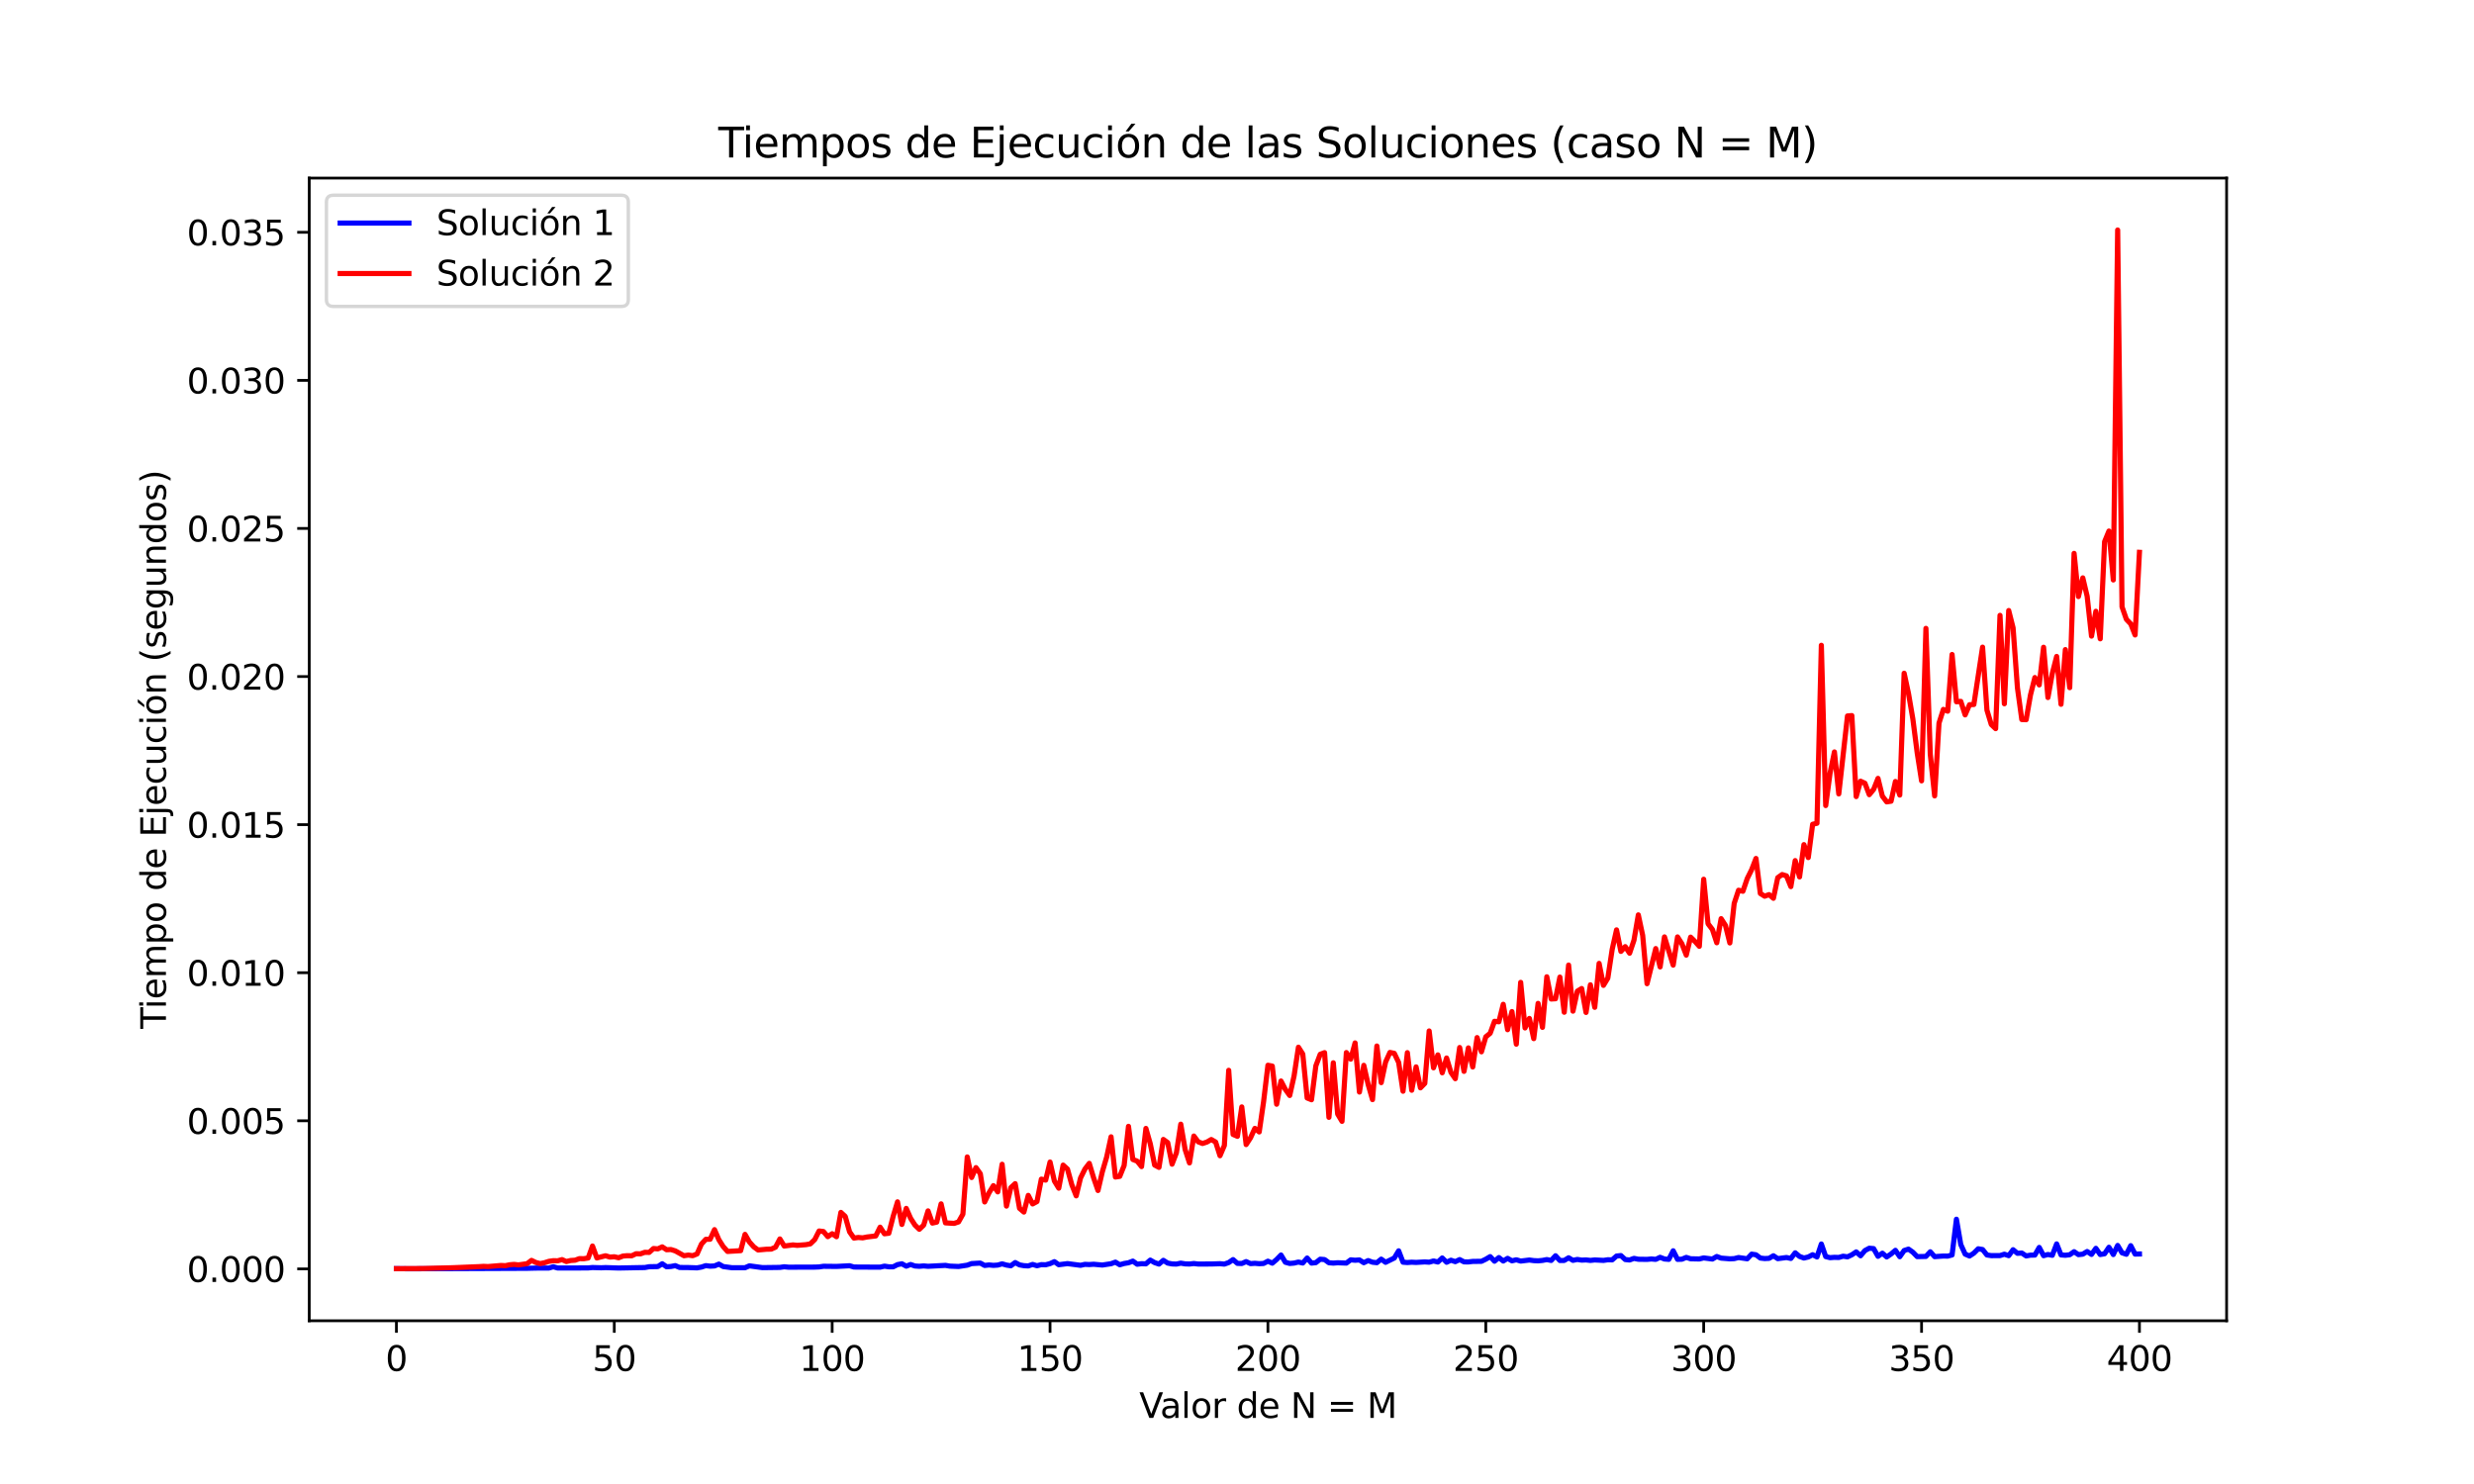 <?xml version="1.0" encoding="utf-8" standalone="no"?>
<!DOCTYPE svg PUBLIC "-//W3C//DTD SVG 1.1//EN"
  "http://www.w3.org/Graphics/SVG/1.1/DTD/svg11.dtd">
<svg xmlns:xlink="http://www.w3.org/1999/xlink" width="720pt" height="432pt" viewBox="0 0 720 432" xmlns="http://www.w3.org/2000/svg" version="1.1">
 <defs>
  <style type="text/css">*{stroke-linejoin: round; stroke-linecap: butt}</style>
 </defs>
 <g id="figure_1">
  <g id="patch_1">
   <path d="M 0 432 
L 720 432 
L 720 0 
L 0 0 
z
" style="fill: #ffffff"/>
  </g>
  <g id="axes_1">
   <g id="patch_2">
    <path d="M 90 384.48 
L 648 384.48 
L 648 51.84 
L 90 51.84 
z
" style="fill: #ffffff"/>
   </g>
   <g id="matplotlib.axis_1">
    <g id="xtick_1">
     <g id="line2d_1">
      <defs>
       <path id="mb32756ae64" d="M 0 0 
L 0 3.5 
" style="stroke: #000000; stroke-width: 0.8"/>
      </defs>
      <g>
       <use xlink:href="#mb32756ae64" x="115.364" y="384.48" style="stroke: #000000; stroke-width: 0.8"/>
      </g>
     </g>
     <g id="text_1">
      <!-- 0 -->
      <g transform="translate(112.182 399.078) scale(0.1 -0.1)">
       <defs>
        <path id="DejaVuSans-30" d="M 2034 4250 
Q 1547 4250 1301 3770 
Q 1056 3291 1056 2328 
Q 1056 1369 1301 889 
Q 1547 409 2034 409 
Q 2525 409 2770 889 
Q 3016 1369 3016 2328 
Q 3016 3291 2770 3770 
Q 2525 4250 2034 4250 
z
M 2034 4750 
Q 2819 4750 3233 4129 
Q 3647 3509 3647 2328 
Q 3647 1150 3233 529 
Q 2819 -91 2034 -91 
Q 1250 -91 836 529 
Q 422 1150 422 2328 
Q 422 3509 836 4129 
Q 1250 4750 2034 4750 
z
" transform="scale(0.016)"/>
       </defs>
       <use xlink:href="#DejaVuSans-30"/>
      </g>
     </g>
    </g>
    <g id="xtick_2">
     <g id="line2d_2">
      <g>
       <use xlink:href="#mb32756ae64" x="178.773" y="384.48" style="stroke: #000000; stroke-width: 0.8"/>
      </g>
     </g>
     <g id="text_2">
      <!-- 50 -->
      <g transform="translate(172.41 399.078) scale(0.1 -0.1)">
       <defs>
        <path id="DejaVuSans-35" d="M 691 4666 
L 3169 4666 
L 3169 4134 
L 1269 4134 
L 1269 2991 
Q 1406 3038 1543 3061 
Q 1681 3084 1819 3084 
Q 2600 3084 3056 2656 
Q 3513 2228 3513 1497 
Q 3513 744 3044 326 
Q 2575 -91 1722 -91 
Q 1428 -91 1123 -41 
Q 819 9 494 109 
L 494 744 
Q 775 591 1075 516 
Q 1375 441 1709 441 
Q 2250 441 2565 725 
Q 2881 1009 2881 1497 
Q 2881 1984 2565 2268 
Q 2250 2553 1709 2553 
Q 1456 2553 1204 2497 
Q 953 2441 691 2322 
L 691 4666 
z
" transform="scale(0.016)"/>
       </defs>
       <use xlink:href="#DejaVuSans-35"/>
       <use xlink:href="#DejaVuSans-30" x="63.623"/>
      </g>
     </g>
    </g>
    <g id="xtick_3">
     <g id="line2d_3">
      <g>
       <use xlink:href="#mb32756ae64" x="242.182" y="384.48" style="stroke: #000000; stroke-width: 0.8"/>
      </g>
     </g>
     <g id="text_3">
      <!-- 100 -->
      <g transform="translate(232.638 399.078) scale(0.1 -0.1)">
       <defs>
        <path id="DejaVuSans-31" d="M 794 531 
L 1825 531 
L 1825 4091 
L 703 3866 
L 703 4441 
L 1819 4666 
L 2450 4666 
L 2450 531 
L 3481 531 
L 3481 0 
L 794 0 
L 794 531 
z
" transform="scale(0.016)"/>
       </defs>
       <use xlink:href="#DejaVuSans-31"/>
       <use xlink:href="#DejaVuSans-30" x="63.623"/>
       <use xlink:href="#DejaVuSans-30" x="127.246"/>
      </g>
     </g>
    </g>
    <g id="xtick_4">
     <g id="line2d_4">
      <g>
       <use xlink:href="#mb32756ae64" x="305.591" y="384.48" style="stroke: #000000; stroke-width: 0.8"/>
      </g>
     </g>
     <g id="text_4">
      <!-- 150 -->
      <g transform="translate(296.047 399.078) scale(0.1 -0.1)">
       <use xlink:href="#DejaVuSans-31"/>
       <use xlink:href="#DejaVuSans-35" x="63.623"/>
       <use xlink:href="#DejaVuSans-30" x="127.246"/>
      </g>
     </g>
    </g>
    <g id="xtick_5">
     <g id="line2d_5">
      <g>
       <use xlink:href="#mb32756ae64" x="369" y="384.48" style="stroke: #000000; stroke-width: 0.8"/>
      </g>
     </g>
     <g id="text_5">
      <!-- 200 -->
      <g transform="translate(359.456 399.078) scale(0.1 -0.1)">
       <defs>
        <path id="DejaVuSans-32" d="M 1228 531 
L 3431 531 
L 3431 0 
L 469 0 
L 469 531 
Q 828 903 1448 1529 
Q 2069 2156 2228 2338 
Q 2531 2678 2651 2914 
Q 2772 3150 2772 3378 
Q 2772 3750 2511 3984 
Q 2250 4219 1831 4219 
Q 1534 4219 1204 4116 
Q 875 4013 500 3803 
L 500 4441 
Q 881 4594 1212 4672 
Q 1544 4750 1819 4750 
Q 2544 4750 2975 4387 
Q 3406 4025 3406 3419 
Q 3406 3131 3298 2873 
Q 3191 2616 2906 2266 
Q 2828 2175 2409 1742 
Q 1991 1309 1228 531 
z
" transform="scale(0.016)"/>
       </defs>
       <use xlink:href="#DejaVuSans-32"/>
       <use xlink:href="#DejaVuSans-30" x="63.623"/>
       <use xlink:href="#DejaVuSans-30" x="127.246"/>
      </g>
     </g>
    </g>
    <g id="xtick_6">
     <g id="line2d_6">
      <g>
       <use xlink:href="#mb32756ae64" x="432.409" y="384.48" style="stroke: #000000; stroke-width: 0.8"/>
      </g>
     </g>
     <g id="text_6">
      <!-- 250 -->
      <g transform="translate(422.865 399.078) scale(0.1 -0.1)">
       <use xlink:href="#DejaVuSans-32"/>
       <use xlink:href="#DejaVuSans-35" x="63.623"/>
       <use xlink:href="#DejaVuSans-30" x="127.246"/>
      </g>
     </g>
    </g>
    <g id="xtick_7">
     <g id="line2d_7">
      <g>
       <use xlink:href="#mb32756ae64" x="495.818" y="384.48" style="stroke: #000000; stroke-width: 0.8"/>
      </g>
     </g>
     <g id="text_7">
      <!-- 300 -->
      <g transform="translate(486.274 399.078) scale(0.1 -0.1)">
       <defs>
        <path id="DejaVuSans-33" d="M 2597 2516 
Q 3050 2419 3304 2112 
Q 3559 1806 3559 1356 
Q 3559 666 3084 287 
Q 2609 -91 1734 -91 
Q 1441 -91 1130 -33 
Q 819 25 488 141 
L 488 750 
Q 750 597 1062 519 
Q 1375 441 1716 441 
Q 2309 441 2620 675 
Q 2931 909 2931 1356 
Q 2931 1769 2642 2001 
Q 2353 2234 1838 2234 
L 1294 2234 
L 1294 2753 
L 1863 2753 
Q 2328 2753 2575 2939 
Q 2822 3125 2822 3475 
Q 2822 3834 2567 4026 
Q 2313 4219 1838 4219 
Q 1578 4219 1281 4162 
Q 984 4106 628 3988 
L 628 4550 
Q 988 4650 1302 4700 
Q 1616 4750 1894 4750 
Q 2613 4750 3031 4423 
Q 3450 4097 3450 3541 
Q 3450 3153 3228 2886 
Q 3006 2619 2597 2516 
z
" transform="scale(0.016)"/>
       </defs>
       <use xlink:href="#DejaVuSans-33"/>
       <use xlink:href="#DejaVuSans-30" x="63.623"/>
       <use xlink:href="#DejaVuSans-30" x="127.246"/>
      </g>
     </g>
    </g>
    <g id="xtick_8">
     <g id="line2d_8">
      <g>
       <use xlink:href="#mb32756ae64" x="559.227" y="384.48" style="stroke: #000000; stroke-width: 0.8"/>
      </g>
     </g>
     <g id="text_8">
      <!-- 350 -->
      <g transform="translate(549.684 399.078) scale(0.1 -0.1)">
       <use xlink:href="#DejaVuSans-33"/>
       <use xlink:href="#DejaVuSans-35" x="63.623"/>
       <use xlink:href="#DejaVuSans-30" x="127.246"/>
      </g>
     </g>
    </g>
    <g id="xtick_9">
     <g id="line2d_9">
      <g>
       <use xlink:href="#mb32756ae64" x="622.636" y="384.48" style="stroke: #000000; stroke-width: 0.8"/>
      </g>
     </g>
     <g id="text_9">
      <!-- 400 -->
      <g transform="translate(613.093 399.078) scale(0.1 -0.1)">
       <defs>
        <path id="DejaVuSans-34" d="M 2419 4116 
L 825 1625 
L 2419 1625 
L 2419 4116 
z
M 2253 4666 
L 3047 4666 
L 3047 1625 
L 3713 1625 
L 3713 1100 
L 3047 1100 
L 3047 0 
L 2419 0 
L 2419 1100 
L 313 1100 
L 313 1709 
L 2253 4666 
z
" transform="scale(0.016)"/>
       </defs>
       <use xlink:href="#DejaVuSans-34"/>
       <use xlink:href="#DejaVuSans-30" x="63.623"/>
       <use xlink:href="#DejaVuSans-30" x="127.246"/>
      </g>
     </g>
    </g>
    <g id="text_10">
     <!-- Valor de N = M -->
     <g transform="translate(331.548 412.757) scale(0.1 -0.1)">
      <defs>
       <path id="DejaVuSans-56" d="M 1831 0 
L 50 4666 
L 709 4666 
L 2188 738 
L 3669 4666 
L 4325 4666 
L 2547 0 
L 1831 0 
z
" transform="scale(0.016)"/>
       <path id="DejaVuSans-61" d="M 2194 1759 
Q 1497 1759 1228 1600 
Q 959 1441 959 1056 
Q 959 750 1161 570 
Q 1363 391 1709 391 
Q 2188 391 2477 730 
Q 2766 1069 2766 1631 
L 2766 1759 
L 2194 1759 
z
M 3341 1997 
L 3341 0 
L 2766 0 
L 2766 531 
Q 2569 213 2275 61 
Q 1981 -91 1556 -91 
Q 1019 -91 701 211 
Q 384 513 384 1019 
Q 384 1609 779 1909 
Q 1175 2209 1959 2209 
L 2766 2209 
L 2766 2266 
Q 2766 2663 2505 2880 
Q 2244 3097 1772 3097 
Q 1472 3097 1187 3025 
Q 903 2953 641 2809 
L 641 3341 
Q 956 3463 1253 3523 
Q 1550 3584 1831 3584 
Q 2591 3584 2966 3190 
Q 3341 2797 3341 1997 
z
" transform="scale(0.016)"/>
       <path id="DejaVuSans-6c" d="M 603 4863 
L 1178 4863 
L 1178 0 
L 603 0 
L 603 4863 
z
" transform="scale(0.016)"/>
       <path id="DejaVuSans-6f" d="M 1959 3097 
Q 1497 3097 1228 2736 
Q 959 2375 959 1747 
Q 959 1119 1226 758 
Q 1494 397 1959 397 
Q 2419 397 2687 759 
Q 2956 1122 2956 1747 
Q 2956 2369 2687 2733 
Q 2419 3097 1959 3097 
z
M 1959 3584 
Q 2709 3584 3137 3096 
Q 3566 2609 3566 1747 
Q 3566 888 3137 398 
Q 2709 -91 1959 -91 
Q 1206 -91 779 398 
Q 353 888 353 1747 
Q 353 2609 779 3096 
Q 1206 3584 1959 3584 
z
" transform="scale(0.016)"/>
       <path id="DejaVuSans-72" d="M 2631 2963 
Q 2534 3019 2420 3045 
Q 2306 3072 2169 3072 
Q 1681 3072 1420 2755 
Q 1159 2438 1159 1844 
L 1159 0 
L 581 0 
L 581 3500 
L 1159 3500 
L 1159 2956 
Q 1341 3275 1631 3429 
Q 1922 3584 2338 3584 
Q 2397 3584 2469 3576 
Q 2541 3569 2628 3553 
L 2631 2963 
z
" transform="scale(0.016)"/>
       <path id="DejaVuSans-20" transform="scale(0.016)"/>
       <path id="DejaVuSans-64" d="M 2906 2969 
L 2906 4863 
L 3481 4863 
L 3481 0 
L 2906 0 
L 2906 525 
Q 2725 213 2448 61 
Q 2172 -91 1784 -91 
Q 1150 -91 751 415 
Q 353 922 353 1747 
Q 353 2572 751 3078 
Q 1150 3584 1784 3584 
Q 2172 3584 2448 3432 
Q 2725 3281 2906 2969 
z
M 947 1747 
Q 947 1113 1208 752 
Q 1469 391 1925 391 
Q 2381 391 2643 752 
Q 2906 1113 2906 1747 
Q 2906 2381 2643 2742 
Q 2381 3103 1925 3103 
Q 1469 3103 1208 2742 
Q 947 2381 947 1747 
z
" transform="scale(0.016)"/>
       <path id="DejaVuSans-65" d="M 3597 1894 
L 3597 1613 
L 953 1613 
Q 991 1019 1311 708 
Q 1631 397 2203 397 
Q 2534 397 2845 478 
Q 3156 559 3463 722 
L 3463 178 
Q 3153 47 2828 -22 
Q 2503 -91 2169 -91 
Q 1331 -91 842 396 
Q 353 884 353 1716 
Q 353 2575 817 3079 
Q 1281 3584 2069 3584 
Q 2775 3584 3186 3129 
Q 3597 2675 3597 1894 
z
M 3022 2063 
Q 3016 2534 2758 2815 
Q 2500 3097 2075 3097 
Q 1594 3097 1305 2825 
Q 1016 2553 972 2059 
L 3022 2063 
z
" transform="scale(0.016)"/>
       <path id="DejaVuSans-4e" d="M 628 4666 
L 1478 4666 
L 3547 763 
L 3547 4666 
L 4159 4666 
L 4159 0 
L 3309 0 
L 1241 3903 
L 1241 0 
L 628 0 
L 628 4666 
z
" transform="scale(0.016)"/>
       <path id="DejaVuSans-3d" d="M 678 2906 
L 4684 2906 
L 4684 2381 
L 678 2381 
L 678 2906 
z
M 678 1631 
L 4684 1631 
L 4684 1100 
L 678 1100 
L 678 1631 
z
" transform="scale(0.016)"/>
       <path id="DejaVuSans-4d" d="M 628 4666 
L 1569 4666 
L 2759 1491 
L 3956 4666 
L 4897 4666 
L 4897 0 
L 4281 0 
L 4281 4097 
L 3078 897 
L 2444 897 
L 1241 4097 
L 1241 0 
L 628 0 
L 628 4666 
z
" transform="scale(0.016)"/>
      </defs>
      <use xlink:href="#DejaVuSans-56"/>
      <use xlink:href="#DejaVuSans-61" x="60.658"/>
      <use xlink:href="#DejaVuSans-6c" x="121.938"/>
      <use xlink:href="#DejaVuSans-6f" x="149.721"/>
      <use xlink:href="#DejaVuSans-72" x="210.902"/>
      <use xlink:href="#DejaVuSans-20" x="252.016"/>
      <use xlink:href="#DejaVuSans-64" x="283.803"/>
      <use xlink:href="#DejaVuSans-65" x="347.279"/>
      <use xlink:href="#DejaVuSans-20" x="408.803"/>
      <use xlink:href="#DejaVuSans-4e" x="440.59"/>
      <use xlink:href="#DejaVuSans-20" x="515.395"/>
      <use xlink:href="#DejaVuSans-3d" x="547.182"/>
      <use xlink:href="#DejaVuSans-20" x="630.971"/>
      <use xlink:href="#DejaVuSans-4d" x="662.758"/>
     </g>
    </g>
   </g>
   <g id="matplotlib.axis_2">
    <g id="ytick_1">
     <g id="line2d_10">
      <defs>
       <path id="mf9de11926d" d="M 0 0 
L -3.5 0 
" style="stroke: #000000; stroke-width: 0.8"/>
      </defs>
      <g>
       <use xlink:href="#mf9de11926d" x="90" y="369.379" style="stroke: #000000; stroke-width: 0.8"/>
      </g>
     </g>
     <g id="text_11">
      <!-- 0.000 -->
      <g transform="translate(54.372 373.178) scale(0.1 -0.1)">
       <defs>
        <path id="DejaVuSans-2e" d="M 684 794 
L 1344 794 
L 1344 0 
L 684 0 
L 684 794 
z
" transform="scale(0.016)"/>
       </defs>
       <use xlink:href="#DejaVuSans-30"/>
       <use xlink:href="#DejaVuSans-2e" x="63.623"/>
       <use xlink:href="#DejaVuSans-30" x="95.41"/>
       <use xlink:href="#DejaVuSans-30" x="159.033"/>
       <use xlink:href="#DejaVuSans-30" x="222.656"/>
      </g>
     </g>
    </g>
    <g id="ytick_2">
     <g id="line2d_11">
      <g>
       <use xlink:href="#mf9de11926d" x="90" y="326.27" style="stroke: #000000; stroke-width: 0.8"/>
      </g>
     </g>
     <g id="text_12">
      <!-- 0.005 -->
      <g transform="translate(54.372 330.07) scale(0.1 -0.1)">
       <use xlink:href="#DejaVuSans-30"/>
       <use xlink:href="#DejaVuSans-2e" x="63.623"/>
       <use xlink:href="#DejaVuSans-30" x="95.41"/>
       <use xlink:href="#DejaVuSans-30" x="159.033"/>
       <use xlink:href="#DejaVuSans-35" x="222.656"/>
      </g>
     </g>
    </g>
    <g id="ytick_3">
     <g id="line2d_12">
      <g>
       <use xlink:href="#mf9de11926d" x="90" y="283.162" style="stroke: #000000; stroke-width: 0.8"/>
      </g>
     </g>
     <g id="text_13">
      <!-- 0.010 -->
      <g transform="translate(54.372 286.961) scale(0.1 -0.1)">
       <use xlink:href="#DejaVuSans-30"/>
       <use xlink:href="#DejaVuSans-2e" x="63.623"/>
       <use xlink:href="#DejaVuSans-30" x="95.41"/>
       <use xlink:href="#DejaVuSans-31" x="159.033"/>
       <use xlink:href="#DejaVuSans-30" x="222.656"/>
      </g>
     </g>
    </g>
    <g id="ytick_4">
     <g id="line2d_13">
      <g>
       <use xlink:href="#mf9de11926d" x="90" y="240.054" style="stroke: #000000; stroke-width: 0.8"/>
      </g>
     </g>
     <g id="text_14">
      <!-- 0.015 -->
      <g transform="translate(54.372 243.853) scale(0.1 -0.1)">
       <use xlink:href="#DejaVuSans-30"/>
       <use xlink:href="#DejaVuSans-2e" x="63.623"/>
       <use xlink:href="#DejaVuSans-30" x="95.41"/>
       <use xlink:href="#DejaVuSans-31" x="159.033"/>
       <use xlink:href="#DejaVuSans-35" x="222.656"/>
      </g>
     </g>
    </g>
    <g id="ytick_5">
     <g id="line2d_14">
      <g>
       <use xlink:href="#mf9de11926d" x="90" y="196.945" style="stroke: #000000; stroke-width: 0.8"/>
      </g>
     </g>
     <g id="text_15">
      <!-- 0.020 -->
      <g transform="translate(54.372 200.744) scale(0.1 -0.1)">
       <use xlink:href="#DejaVuSans-30"/>
       <use xlink:href="#DejaVuSans-2e" x="63.623"/>
       <use xlink:href="#DejaVuSans-30" x="95.41"/>
       <use xlink:href="#DejaVuSans-32" x="159.033"/>
       <use xlink:href="#DejaVuSans-30" x="222.656"/>
      </g>
     </g>
    </g>
    <g id="ytick_6">
     <g id="line2d_15">
      <g>
       <use xlink:href="#mf9de11926d" x="90" y="153.837" style="stroke: #000000; stroke-width: 0.8"/>
      </g>
     </g>
     <g id="text_16">
      <!-- 0.025 -->
      <g transform="translate(54.372 157.636) scale(0.1 -0.1)">
       <use xlink:href="#DejaVuSans-30"/>
       <use xlink:href="#DejaVuSans-2e" x="63.623"/>
       <use xlink:href="#DejaVuSans-30" x="95.41"/>
       <use xlink:href="#DejaVuSans-32" x="159.033"/>
       <use xlink:href="#DejaVuSans-35" x="222.656"/>
      </g>
     </g>
    </g>
    <g id="ytick_7">
     <g id="line2d_16">
      <g>
       <use xlink:href="#mf9de11926d" x="90" y="110.728" style="stroke: #000000; stroke-width: 0.8"/>
      </g>
     </g>
     <g id="text_17">
      <!-- 0.030 -->
      <g transform="translate(54.372 114.527) scale(0.1 -0.1)">
       <use xlink:href="#DejaVuSans-30"/>
       <use xlink:href="#DejaVuSans-2e" x="63.623"/>
       <use xlink:href="#DejaVuSans-30" x="95.41"/>
       <use xlink:href="#DejaVuSans-33" x="159.033"/>
       <use xlink:href="#DejaVuSans-30" x="222.656"/>
      </g>
     </g>
    </g>
    <g id="ytick_8">
     <g id="line2d_17">
      <g>
       <use xlink:href="#mf9de11926d" x="90" y="67.62" style="stroke: #000000; stroke-width: 0.8"/>
      </g>
     </g>
     <g id="text_18">
      <!-- 0.035 -->
      <g transform="translate(54.372 71.419) scale(0.1 -0.1)">
       <use xlink:href="#DejaVuSans-30"/>
       <use xlink:href="#DejaVuSans-2e" x="63.623"/>
       <use xlink:href="#DejaVuSans-30" x="95.41"/>
       <use xlink:href="#DejaVuSans-33" x="159.033"/>
       <use xlink:href="#DejaVuSans-35" x="222.656"/>
      </g>
     </g>
    </g>
    <g id="text_19">
     <!-- Tiempo de Ejecución (segundos) -->
     <g transform="translate(48.292 299.487) rotate(-90) scale(0.1 -0.1)">
      <defs>
       <path id="DejaVuSans-54" d="M -19 4666 
L 3928 4666 
L 3928 4134 
L 2272 4134 
L 2272 0 
L 1638 0 
L 1638 4134 
L -19 4134 
L -19 4666 
z
" transform="scale(0.016)"/>
       <path id="DejaVuSans-69" d="M 603 3500 
L 1178 3500 
L 1178 0 
L 603 0 
L 603 3500 
z
M 603 4863 
L 1178 4863 
L 1178 4134 
L 603 4134 
L 603 4863 
z
" transform="scale(0.016)"/>
       <path id="DejaVuSans-6d" d="M 3328 2828 
Q 3544 3216 3844 3400 
Q 4144 3584 4550 3584 
Q 5097 3584 5394 3201 
Q 5691 2819 5691 2113 
L 5691 0 
L 5113 0 
L 5113 2094 
Q 5113 2597 4934 2840 
Q 4756 3084 4391 3084 
Q 3944 3084 3684 2787 
Q 3425 2491 3425 1978 
L 3425 0 
L 2847 0 
L 2847 2094 
Q 2847 2600 2669 2842 
Q 2491 3084 2119 3084 
Q 1678 3084 1418 2786 
Q 1159 2488 1159 1978 
L 1159 0 
L 581 0 
L 581 3500 
L 1159 3500 
L 1159 2956 
Q 1356 3278 1631 3431 
Q 1906 3584 2284 3584 
Q 2666 3584 2933 3390 
Q 3200 3197 3328 2828 
z
" transform="scale(0.016)"/>
       <path id="DejaVuSans-70" d="M 1159 525 
L 1159 -1331 
L 581 -1331 
L 581 3500 
L 1159 3500 
L 1159 2969 
Q 1341 3281 1617 3432 
Q 1894 3584 2278 3584 
Q 2916 3584 3314 3078 
Q 3713 2572 3713 1747 
Q 3713 922 3314 415 
Q 2916 -91 2278 -91 
Q 1894 -91 1617 61 
Q 1341 213 1159 525 
z
M 3116 1747 
Q 3116 2381 2855 2742 
Q 2594 3103 2138 3103 
Q 1681 3103 1420 2742 
Q 1159 2381 1159 1747 
Q 1159 1113 1420 752 
Q 1681 391 2138 391 
Q 2594 391 2855 752 
Q 3116 1113 3116 1747 
z
" transform="scale(0.016)"/>
       <path id="DejaVuSans-45" d="M 628 4666 
L 3578 4666 
L 3578 4134 
L 1259 4134 
L 1259 2753 
L 3481 2753 
L 3481 2222 
L 1259 2222 
L 1259 531 
L 3634 531 
L 3634 0 
L 628 0 
L 628 4666 
z
" transform="scale(0.016)"/>
       <path id="DejaVuSans-6a" d="M 603 3500 
L 1178 3500 
L 1178 -63 
Q 1178 -731 923 -1031 
Q 669 -1331 103 -1331 
L -116 -1331 
L -116 -844 
L 38 -844 
Q 366 -844 484 -692 
Q 603 -541 603 -63 
L 603 3500 
z
M 603 4863 
L 1178 4863 
L 1178 4134 
L 603 4134 
L 603 4863 
z
" transform="scale(0.016)"/>
       <path id="DejaVuSans-63" d="M 3122 3366 
L 3122 2828 
Q 2878 2963 2633 3030 
Q 2388 3097 2138 3097 
Q 1578 3097 1268 2742 
Q 959 2388 959 1747 
Q 959 1106 1268 751 
Q 1578 397 2138 397 
Q 2388 397 2633 464 
Q 2878 531 3122 666 
L 3122 134 
Q 2881 22 2623 -34 
Q 2366 -91 2075 -91 
Q 1284 -91 818 406 
Q 353 903 353 1747 
Q 353 2603 823 3093 
Q 1294 3584 2113 3584 
Q 2378 3584 2631 3529 
Q 2884 3475 3122 3366 
z
" transform="scale(0.016)"/>
       <path id="DejaVuSans-75" d="M 544 1381 
L 544 3500 
L 1119 3500 
L 1119 1403 
Q 1119 906 1312 657 
Q 1506 409 1894 409 
Q 2359 409 2629 706 
Q 2900 1003 2900 1516 
L 2900 3500 
L 3475 3500 
L 3475 0 
L 2900 0 
L 2900 538 
Q 2691 219 2414 64 
Q 2138 -91 1772 -91 
Q 1169 -91 856 284 
Q 544 659 544 1381 
z
M 1991 3584 
L 1991 3584 
z
" transform="scale(0.016)"/>
       <path id="DejaVuSans-f3" d="M 1959 3097 
Q 1497 3097 1228 2736 
Q 959 2375 959 1747 
Q 959 1119 1226 758 
Q 1494 397 1959 397 
Q 2419 397 2687 759 
Q 2956 1122 2956 1747 
Q 2956 2369 2687 2733 
Q 2419 3097 1959 3097 
z
M 1959 3584 
Q 2709 3584 3137 3096 
Q 3566 2609 3566 1747 
Q 3566 888 3137 398 
Q 2709 -91 1959 -91 
Q 1206 -91 779 398 
Q 353 888 353 1747 
Q 353 2609 779 3096 
Q 1206 3584 1959 3584 
z
M 2394 5119 
L 3016 5119 
L 1998 3944 
L 1519 3944 
L 2394 5119 
z
" transform="scale(0.016)"/>
       <path id="DejaVuSans-6e" d="M 3513 2113 
L 3513 0 
L 2938 0 
L 2938 2094 
Q 2938 2591 2744 2837 
Q 2550 3084 2163 3084 
Q 1697 3084 1428 2787 
Q 1159 2491 1159 1978 
L 1159 0 
L 581 0 
L 581 3500 
L 1159 3500 
L 1159 2956 
Q 1366 3272 1645 3428 
Q 1925 3584 2291 3584 
Q 2894 3584 3203 3211 
Q 3513 2838 3513 2113 
z
" transform="scale(0.016)"/>
       <path id="DejaVuSans-28" d="M 1984 4856 
Q 1566 4138 1362 3434 
Q 1159 2731 1159 2009 
Q 1159 1288 1364 580 
Q 1569 -128 1984 -844 
L 1484 -844 
Q 1016 -109 783 600 
Q 550 1309 550 2009 
Q 550 2706 781 3412 
Q 1013 4119 1484 4856 
L 1984 4856 
z
" transform="scale(0.016)"/>
       <path id="DejaVuSans-73" d="M 2834 3397 
L 2834 2853 
Q 2591 2978 2328 3040 
Q 2066 3103 1784 3103 
Q 1356 3103 1142 2972 
Q 928 2841 928 2578 
Q 928 2378 1081 2264 
Q 1234 2150 1697 2047 
L 1894 2003 
Q 2506 1872 2764 1633 
Q 3022 1394 3022 966 
Q 3022 478 2636 193 
Q 2250 -91 1575 -91 
Q 1294 -91 989 -36 
Q 684 19 347 128 
L 347 722 
Q 666 556 975 473 
Q 1284 391 1588 391 
Q 1994 391 2212 530 
Q 2431 669 2431 922 
Q 2431 1156 2273 1281 
Q 2116 1406 1581 1522 
L 1381 1569 
Q 847 1681 609 1914 
Q 372 2147 372 2553 
Q 372 3047 722 3315 
Q 1072 3584 1716 3584 
Q 2034 3584 2315 3537 
Q 2597 3491 2834 3397 
z
" transform="scale(0.016)"/>
       <path id="DejaVuSans-67" d="M 2906 1791 
Q 2906 2416 2648 2759 
Q 2391 3103 1925 3103 
Q 1463 3103 1205 2759 
Q 947 2416 947 1791 
Q 947 1169 1205 825 
Q 1463 481 1925 481 
Q 2391 481 2648 825 
Q 2906 1169 2906 1791 
z
M 3481 434 
Q 3481 -459 3084 -895 
Q 2688 -1331 1869 -1331 
Q 1566 -1331 1297 -1286 
Q 1028 -1241 775 -1147 
L 775 -588 
Q 1028 -725 1275 -790 
Q 1522 -856 1778 -856 
Q 2344 -856 2625 -561 
Q 2906 -266 2906 331 
L 2906 616 
Q 2728 306 2450 153 
Q 2172 0 1784 0 
Q 1141 0 747 490 
Q 353 981 353 1791 
Q 353 2603 747 3093 
Q 1141 3584 1784 3584 
Q 2172 3584 2450 3431 
Q 2728 3278 2906 2969 
L 2906 3500 
L 3481 3500 
L 3481 434 
z
" transform="scale(0.016)"/>
       <path id="DejaVuSans-29" d="M 513 4856 
L 1013 4856 
Q 1481 4119 1714 3412 
Q 1947 2706 1947 2009 
Q 1947 1309 1714 600 
Q 1481 -109 1013 -844 
L 513 -844 
Q 928 -128 1133 580 
Q 1338 1288 1338 2009 
Q 1338 2731 1133 3434 
Q 928 4138 513 4856 
z
" transform="scale(0.016)"/>
      </defs>
      <use xlink:href="#DejaVuSans-54"/>
      <use xlink:href="#DejaVuSans-69" x="57.959"/>
      <use xlink:href="#DejaVuSans-65" x="85.742"/>
      <use xlink:href="#DejaVuSans-6d" x="147.266"/>
      <use xlink:href="#DejaVuSans-70" x="244.678"/>
      <use xlink:href="#DejaVuSans-6f" x="308.154"/>
      <use xlink:href="#DejaVuSans-20" x="369.336"/>
      <use xlink:href="#DejaVuSans-64" x="401.123"/>
      <use xlink:href="#DejaVuSans-65" x="464.6"/>
      <use xlink:href="#DejaVuSans-20" x="526.123"/>
      <use xlink:href="#DejaVuSans-45" x="557.91"/>
      <use xlink:href="#DejaVuSans-6a" x="621.094"/>
      <use xlink:href="#DejaVuSans-65" x="648.877"/>
      <use xlink:href="#DejaVuSans-63" x="710.4"/>
      <use xlink:href="#DejaVuSans-75" x="765.381"/>
      <use xlink:href="#DejaVuSans-63" x="828.76"/>
      <use xlink:href="#DejaVuSans-69" x="883.74"/>
      <use xlink:href="#DejaVuSans-f3" x="911.523"/>
      <use xlink:href="#DejaVuSans-6e" x="972.705"/>
      <use xlink:href="#DejaVuSans-20" x="1036.084"/>
      <use xlink:href="#DejaVuSans-28" x="1067.871"/>
      <use xlink:href="#DejaVuSans-73" x="1106.885"/>
      <use xlink:href="#DejaVuSans-65" x="1158.984"/>
      <use xlink:href="#DejaVuSans-67" x="1220.508"/>
      <use xlink:href="#DejaVuSans-75" x="1283.984"/>
      <use xlink:href="#DejaVuSans-6e" x="1347.363"/>
      <use xlink:href="#DejaVuSans-64" x="1410.742"/>
      <use xlink:href="#DejaVuSans-6f" x="1474.219"/>
      <use xlink:href="#DejaVuSans-73" x="1535.4"/>
      <use xlink:href="#DejaVuSans-29" x="1587.5"/>
     </g>
    </g>
   </g>
   <g id="line2d_18">
    <path d="M 115.364 369.313 
L 119.168 369.353 
L 153.409 369.211 
L 155.945 369.149 
L 159.75 369.132 
L 161.018 368.756 
L 162.286 369.119 
L 164.823 369.127 
L 171.164 369.1 
L 172.432 368.984 
L 174.968 369.058 
L 176.236 369.004 
L 180.041 369.125 
L 186.382 369.004 
L 187.65 368.988 
L 188.918 368.751 
L 191.455 368.701 
L 192.723 367.887 
L 193.991 368.763 
L 195.259 368.679 
L 196.527 368.434 
L 197.795 368.97 
L 200.332 368.993 
L 202.868 369.08 
L 204.136 368.85 
L 205.405 368.434 
L 206.673 368.588 
L 207.941 368.523 
L 209.209 367.989 
L 210.477 368.701 
L 213.014 369.042 
L 216.818 369.045 
L 218.086 368.495 
L 221.891 369.014 
L 226.964 368.948 
L 228.232 368.767 
L 229.5 368.888 
L 237.109 368.86 
L 238.377 368.811 
L 239.645 368.623 
L 243.45 368.665 
L 247.255 368.465 
L 248.523 368.838 
L 256.132 368.878 
L 257.4 368.583 
L 258.668 368.775 
L 259.936 368.779 
L 261.205 368.137 
L 262.473 367.896 
L 263.741 368.591 
L 265.009 368.102 
L 266.277 368.538 
L 267.545 368.623 
L 268.814 368.514 
L 270.082 368.628 
L 275.155 368.358 
L 276.423 368.575 
L 278.959 368.682 
L 281.495 368.299 
L 282.764 367.839 
L 285.3 367.693 
L 286.568 368.38 
L 287.836 368.233 
L 289.105 368.356 
L 290.373 368.271 
L 291.641 367.91 
L 292.909 368.271 
L 294.177 368.473 
L 295.445 367.535 
L 296.714 368.218 
L 297.982 368.447 
L 299.25 368.517 
L 300.518 368.083 
L 301.786 368.468 
L 303.055 368.143 
L 304.323 368.183 
L 305.591 367.85 
L 306.859 367.273 
L 308.127 368.17 
L 310.664 367.843 
L 314.468 368.337 
L 315.736 368.062 
L 317.005 368.118 
L 318.273 368.03 
L 320.809 368.26 
L 323.345 367.875 
L 324.614 367.414 
L 325.882 368.18 
L 327.15 367.812 
L 328.418 367.599 
L 329.686 367.115 
L 330.955 368.021 
L 332.223 367.864 
L 333.491 367.914 
L 334.759 366.827 
L 336.027 367.549 
L 337.295 367.979 
L 338.564 366.893 
L 339.832 367.693 
L 341.1 367.935 
L 342.368 367.978 
L 343.636 367.713 
L 344.905 367.919 
L 346.173 367.962 
L 347.441 367.819 
L 348.709 367.967 
L 352.514 367.954 
L 355.05 367.873 
L 356.318 367.988 
L 357.586 367.542 
L 358.855 366.678 
L 360.123 367.773 
L 361.391 367.815 
L 362.659 367.26 
L 363.927 367.846 
L 365.195 367.755 
L 366.464 367.866 
L 367.732 367.802 
L 369 367.138 
L 370.268 367.718 
L 371.536 366.64 
L 372.805 365.341 
L 374.073 367.448 
L 375.341 367.8 
L 376.609 367.689 
L 377.877 367.387 
L 379.145 367.672 
L 380.414 366.218 
L 381.682 367.695 
L 382.95 367.56 
L 384.218 366.561 
L 385.486 366.67 
L 386.755 367.596 
L 388.023 367.695 
L 389.291 367.596 
L 391.827 367.694 
L 393.095 366.742 
L 394.364 366.867 
L 395.632 366.774 
L 396.9 367.579 
L 398.168 366.961 
L 399.436 367.435 
L 400.705 367.574 
L 401.973 366.542 
L 403.241 367.467 
L 405.777 366.219 
L 407.045 364.121 
L 408.314 367.435 
L 409.582 367.529 
L 410.85 367.435 
L 412.118 367.499 
L 414.655 367.349 
L 415.923 367.432 
L 417.191 367.073 
L 418.459 367.38 
L 419.727 366.202 
L 420.995 367.449 
L 422.264 366.856 
L 423.532 367.274 
L 424.8 366.676 
L 426.068 367.335 
L 427.336 367.354 
L 428.605 367.205 
L 431.141 367.176 
L 432.409 366.561 
L 433.677 365.81 
L 434.945 367.141 
L 436.214 366.085 
L 437.482 367.086 
L 438.75 366.314 
L 440.018 367.034 
L 441.286 366.727 
L 442.555 367.107 
L 445.091 366.802 
L 446.359 366.974 
L 447.627 367.034 
L 448.895 366.917 
L 450.164 366.666 
L 451.432 366.923 
L 452.7 365.559 
L 453.968 366.94 
L 455.236 366.922 
L 456.505 366.148 
L 457.773 366.893 
L 459.041 366.63 
L 460.309 366.829 
L 461.577 366.773 
L 462.845 366.911 
L 464.114 366.776 
L 466.65 366.91 
L 467.918 366.725 
L 469.186 366.752 
L 470.455 365.644 
L 471.723 365.507 
L 472.991 366.658 
L 474.259 366.789 
L 475.527 366.317 
L 476.795 366.572 
L 479.332 366.611 
L 480.6 366.493 
L 481.868 366.608 
L 483.136 366.008 
L 484.405 366.501 
L 485.673 366.603 
L 486.941 364.11 
L 488.209 366.603 
L 489.477 366.563 
L 490.745 366.033 
L 492.014 366.437 
L 494.55 366.492 
L 495.818 366.187 
L 498.355 366.515 
L 499.623 365.772 
L 500.891 366.248 
L 503.427 366.45 
L 504.695 366.393 
L 505.964 366.074 
L 508.5 366.442 
L 509.768 365.086 
L 511.036 365.273 
L 512.305 366.229 
L 513.573 366.372 
L 514.841 366.311 
L 516.109 365.56 
L 517.377 366.4 
L 519.914 366.067 
L 521.182 366.336 
L 522.45 364.703 
L 523.718 365.757 
L 524.986 366.214 
L 526.255 365.916 
L 527.523 365.253 
L 528.791 365.907 
L 530.059 362.138 
L 531.327 365.795 
L 532.595 366.112 
L 533.864 366.015 
L 535.132 366.054 
L 536.4 365.688 
L 537.668 365.877 
L 538.936 365.278 
L 540.205 364.434 
L 541.473 365.564 
L 542.741 364.047 
L 544.009 363.365 
L 545.277 363.48 
L 546.545 365.718 
L 547.814 364.811 
L 549.082 365.904 
L 550.35 365.04 
L 551.618 363.978 
L 552.886 365.838 
L 554.155 364.032 
L 555.423 363.621 
L 556.691 364.522 
L 557.959 365.81 
L 560.495 365.752 
L 561.764 364.396 
L 563.032 365.816 
L 565.568 365.638 
L 566.836 365.662 
L 568.105 365.321 
L 569.373 354.925 
L 570.641 362.295 
L 571.909 365.078 
L 573.177 365.632 
L 574.445 364.796 
L 575.714 363.533 
L 576.982 363.742 
L 578.25 365.33 
L 579.518 365.522 
L 582.055 365.506 
L 583.323 365.104 
L 584.591 365.529 
L 585.859 363.8 
L 587.127 364.846 
L 588.395 364.765 
L 589.664 365.606 
L 590.932 365.379 
L 592.2 365.356 
L 593.468 363.135 
L 594.736 365.531 
L 596.005 365.185 
L 597.273 365.424 
L 598.541 362.107 
L 599.809 365.312 
L 601.077 365.41 
L 602.345 365.263 
L 603.614 364.369 
L 604.882 365.233 
L 606.15 365.088 
L 607.418 364.319 
L 608.686 365.168 
L 609.955 363.394 
L 611.223 365.199 
L 612.491 364.978 
L 613.759 363.084 
L 615.027 365.204 
L 616.295 362.555 
L 617.564 364.704 
L 618.832 365.121 
L 620.1 362.62 
L 621.368 365.067 
L 622.636 365.038 
L 622.636 365.038 
" clip-path="url(#pccde9e9a62)" style="fill: none; stroke: #0000ff; stroke-width: 1.5; stroke-linecap: square"/>
   </g>
   <g id="line2d_19">
    <path d="M 115.364 369.316 
L 122.973 369.276 
L 131.85 369.041 
L 139.459 368.725 
L 140.727 368.644 
L 141.995 368.706 
L 145.8 368.383 
L 147.068 368.449 
L 148.336 368.181 
L 149.605 368.075 
L 150.873 368.218 
L 153.409 367.865 
L 154.677 366.904 
L 155.945 367.518 
L 157.214 367.842 
L 158.482 367.583 
L 159.75 367.181 
L 161.018 366.996 
L 162.286 367.03 
L 163.555 366.68 
L 164.823 367.236 
L 166.091 366.937 
L 167.359 366.855 
L 168.627 366.391 
L 169.895 366.418 
L 171.164 366.215 
L 172.432 362.723 
L 173.7 366.195 
L 176.236 365.553 
L 177.505 365.945 
L 178.773 365.854 
L 180.041 366.134 
L 181.309 365.64 
L 182.577 365.538 
L 183.845 365.569 
L 185.114 364.966 
L 186.382 365.009 
L 187.65 364.556 
L 188.918 364.582 
L 190.186 363.452 
L 191.455 363.553 
L 192.723 362.969 
L 193.991 363.802 
L 195.259 363.744 
L 196.527 364.143 
L 199.064 365.548 
L 200.332 365.36 
L 201.6 365.537 
L 202.868 365.028 
L 204.136 362.161 
L 205.405 360.775 
L 206.673 360.739 
L 207.941 357.956 
L 209.209 360.892 
L 210.477 362.896 
L 211.745 364.301 
L 215.55 364.075 
L 216.818 359.334 
L 218.086 361.541 
L 219.355 362.954 
L 220.623 363.877 
L 223.159 363.647 
L 224.427 363.629 
L 225.695 363.063 
L 226.964 360.663 
L 228.232 362.726 
L 230.768 362.4 
L 232.036 362.53 
L 234.573 362.324 
L 235.841 362.087 
L 237.109 360.851 
L 238.377 358.347 
L 239.645 358.504 
L 240.914 359.993 
L 242.182 359.142 
L 243.45 360.013 
L 244.718 352.937 
L 245.986 354.103 
L 247.255 358.604 
L 248.523 360.406 
L 249.791 360.235 
L 251.059 360.343 
L 252.327 360.093 
L 254.864 359.789 
L 256.132 357.234 
L 257.4 359.161 
L 258.668 359.007 
L 259.936 354.081 
L 261.205 349.86 
L 262.473 356.439 
L 263.741 351.768 
L 265.009 354.654 
L 266.277 356.626 
L 267.545 357.85 
L 268.814 356.639 
L 270.082 352.493 
L 271.35 356.05 
L 272.618 355.764 
L 273.886 350.449 
L 275.155 355.984 
L 277.691 356.133 
L 278.959 355.707 
L 280.227 353.449 
L 281.495 336.797 
L 282.764 342.778 
L 284.032 339.901 
L 285.3 341.683 
L 286.568 349.895 
L 287.836 347.223 
L 289.105 345.147 
L 290.373 346.961 
L 291.641 338.925 
L 292.909 351.1 
L 294.177 345.735 
L 295.445 344.568 
L 296.714 351.757 
L 297.982 352.834 
L 299.25 347.984 
L 300.518 350.469 
L 301.786 349.779 
L 303.055 343.254 
L 304.323 343.536 
L 305.591 338.279 
L 306.859 343.804 
L 308.127 345.886 
L 309.395 339.171 
L 310.664 340.331 
L 311.932 344.902 
L 313.2 348.12 
L 314.468 342.904 
L 315.736 340.332 
L 317.005 338.661 
L 318.273 342.875 
L 319.541 346.558 
L 320.809 341.11 
L 322.077 336.798 
L 323.345 330.934 
L 324.614 342.637 
L 325.882 342.441 
L 327.15 339.287 
L 328.418 327.886 
L 329.686 337.53 
L 330.955 338.018 
L 332.223 339.603 
L 333.491 328.492 
L 334.759 332.962 
L 336.027 339.15 
L 337.295 339.832 
L 338.564 331.698 
L 339.832 332.619 
L 341.1 338.898 
L 342.368 335.58 
L 343.636 327.255 
L 344.905 334.635 
L 346.173 338.533 
L 347.441 330.704 
L 348.709 332.394 
L 349.977 332.873 
L 351.245 332.454 
L 352.514 331.718 
L 353.782 332.456 
L 355.05 336.438 
L 356.318 333.464 
L 357.586 311.574 
L 358.855 330.237 
L 360.123 330.792 
L 361.391 322.228 
L 362.659 333.189 
L 363.927 331.232 
L 365.195 328.474 
L 366.464 329.509 
L 367.732 320.738 
L 369 310.102 
L 370.268 310.344 
L 371.536 321.444 
L 372.805 314.69 
L 374.073 317.13 
L 375.341 318.902 
L 376.609 313.227 
L 377.877 304.844 
L 379.145 306.841 
L 380.414 319.627 
L 381.682 320.14 
L 382.95 310.259 
L 384.218 306.909 
L 385.486 306.433 
L 386.755 325.263 
L 388.023 309.389 
L 389.291 324.294 
L 390.559 326.424 
L 391.827 306.409 
L 393.095 308.324 
L 394.364 303.6 
L 395.632 317.904 
L 396.9 310.127 
L 398.168 315.686 
L 399.436 320.108 
L 400.705 304.5 
L 401.973 315.16 
L 403.241 309.181 
L 404.509 306.371 
L 405.777 306.637 
L 407.045 309.286 
L 408.314 317.662 
L 409.582 306.436 
L 410.85 317.375 
L 412.118 310.578 
L 413.386 316.675 
L 414.655 315.375 
L 415.923 300.117 
L 417.191 310.843 
L 418.459 307.086 
L 419.727 312.293 
L 420.995 307.995 
L 422.264 312.176 
L 423.532 314.012 
L 424.8 304.938 
L 426.068 311.876 
L 427.336 305.048 
L 428.605 310.601 
L 429.873 302.049 
L 431.141 306.188 
L 432.409 301.816 
L 433.677 300.794 
L 434.945 297.304 
L 436.214 297.444 
L 437.482 292.363 
L 438.75 299.75 
L 440.018 294.475 
L 441.286 303.961 
L 442.555 285.976 
L 443.823 299.241 
L 445.091 296.473 
L 446.359 302.35 
L 447.627 292.095 
L 448.895 299.068 
L 450.164 284.352 
L 451.432 290.816 
L 452.7 290.743 
L 453.968 284.437 
L 455.236 294.668 
L 456.505 280.938 
L 457.773 294.35 
L 459.041 288.541 
L 460.309 287.766 
L 461.577 294.727 
L 462.845 286.685 
L 464.114 293.236 
L 465.382 280.45 
L 466.65 286.844 
L 467.918 284.745 
L 469.186 276.386 
L 470.455 270.692 
L 471.723 276.954 
L 472.991 275.568 
L 474.259 277.481 
L 475.527 273.707 
L 476.795 266.326 
L 478.064 272.306 
L 479.332 286.362 
L 481.868 276.133 
L 483.136 281.475 
L 484.405 272.739 
L 486.941 280.947 
L 488.209 272.744 
L 489.477 274.735 
L 490.745 278.038 
L 492.014 272.806 
L 493.282 274.047 
L 494.55 275.477 
L 495.818 255.955 
L 497.086 268.906 
L 498.355 270.574 
L 499.623 274.443 
L 500.891 267.427 
L 502.159 269.404 
L 503.427 274.497 
L 504.695 262.982 
L 505.964 259.155 
L 507.232 259.452 
L 508.5 255.731 
L 509.768 253.18 
L 511.036 249.903 
L 512.305 260.098 
L 513.573 260.892 
L 514.841 260.425 
L 516.109 261.499 
L 517.377 255.49 
L 518.645 254.584 
L 519.914 254.974 
L 521.182 258.099 
L 522.45 250.527 
L 523.718 255.271 
L 524.986 245.876 
L 526.255 249.643 
L 527.523 239.953 
L 528.791 239.657 
L 530.059 187.851 
L 531.327 234.502 
L 532.595 225.072 
L 533.864 218.893 
L 535.132 231.111 
L 537.668 208.421 
L 538.936 208.311 
L 540.205 231.89 
L 541.473 227.41 
L 542.741 228.004 
L 544.009 231.335 
L 545.277 229.791 
L 546.545 226.592 
L 547.814 231.752 
L 549.082 233.428 
L 550.35 233.235 
L 551.618 227.498 
L 552.886 231.446 
L 554.155 195.985 
L 555.423 201.864 
L 556.691 209.293 
L 557.959 219.194 
L 559.227 227.308 
L 560.495 182.924 
L 561.764 219.573 
L 563.032 231.686 
L 564.3 210.506 
L 565.568 206.508 
L 566.836 207.028 
L 568.105 190.528 
L 569.373 204.286 
L 570.641 204.173 
L 571.909 208.108 
L 573.177 205.149 
L 574.445 205.08 
L 576.982 188.39 
L 578.25 206.707 
L 579.518 210.912 
L 580.786 212.111 
L 582.055 179.133 
L 583.323 204.866 
L 584.591 177.73 
L 585.859 182.765 
L 587.127 200.216 
L 588.395 209.458 
L 589.664 209.507 
L 590.932 202.274 
L 592.2 197.236 
L 593.468 199.378 
L 594.736 188.426 
L 596.005 203.05 
L 597.273 196.052 
L 598.541 191.094 
L 599.809 205.02 
L 601.077 189.104 
L 602.345 200.177 
L 603.614 161.097 
L 604.882 173.662 
L 606.15 168.224 
L 607.418 173.575 
L 608.686 185.178 
L 609.955 177.949 
L 611.223 185.964 
L 612.491 157.684 
L 613.759 154.592 
L 615.027 168.83 
L 616.295 66.96 
L 617.564 176.646 
L 618.832 180.284 
L 620.1 181.616 
L 621.368 184.844 
L 622.636 160.786 
L 622.636 160.786 
" clip-path="url(#pccde9e9a62)" style="fill: none; stroke: #ff0000; stroke-width: 1.5; stroke-linecap: square"/>
   </g>
   <g id="patch_3">
    <path d="M 90 384.48 
L 90 51.84 
" style="fill: none; stroke: #000000; stroke-width: 0.8; stroke-linejoin: miter; stroke-linecap: square"/>
   </g>
   <g id="patch_4">
    <path d="M 648 384.48 
L 648 51.84 
" style="fill: none; stroke: #000000; stroke-width: 0.8; stroke-linejoin: miter; stroke-linecap: square"/>
   </g>
   <g id="patch_5">
    <path d="M 90 384.48 
L 648 384.48 
" style="fill: none; stroke: #000000; stroke-width: 0.8; stroke-linejoin: miter; stroke-linecap: square"/>
   </g>
   <g id="patch_6">
    <path d="M 90 51.84 
L 648 51.84 
" style="fill: none; stroke: #000000; stroke-width: 0.8; stroke-linejoin: miter; stroke-linecap: square"/>
   </g>
   <g id="text_20">
    <!-- Tiempos de Ejecución de las Soluciones (caso N = M) -->
    <g transform="translate(209.034 45.84) scale(0.12 -0.12)">
     <defs>
      <path id="DejaVuSans-53" d="M 3425 4513 
L 3425 3897 
Q 3066 4069 2747 4153 
Q 2428 4238 2131 4238 
Q 1616 4238 1336 4038 
Q 1056 3838 1056 3469 
Q 1056 3159 1242 3001 
Q 1428 2844 1947 2747 
L 2328 2669 
Q 3034 2534 3370 2195 
Q 3706 1856 3706 1288 
Q 3706 609 3251 259 
Q 2797 -91 1919 -91 
Q 1588 -91 1214 -16 
Q 841 59 441 206 
L 441 856 
Q 825 641 1194 531 
Q 1563 422 1919 422 
Q 2459 422 2753 634 
Q 3047 847 3047 1241 
Q 3047 1584 2836 1778 
Q 2625 1972 2144 2069 
L 1759 2144 
Q 1053 2284 737 2584 
Q 422 2884 422 3419 
Q 422 4038 858 4394 
Q 1294 4750 2059 4750 
Q 2388 4750 2728 4690 
Q 3069 4631 3425 4513 
z
" transform="scale(0.016)"/>
     </defs>
     <use xlink:href="#DejaVuSans-54"/>
     <use xlink:href="#DejaVuSans-69" x="57.959"/>
     <use xlink:href="#DejaVuSans-65" x="85.742"/>
     <use xlink:href="#DejaVuSans-6d" x="147.266"/>
     <use xlink:href="#DejaVuSans-70" x="244.678"/>
     <use xlink:href="#DejaVuSans-6f" x="308.154"/>
     <use xlink:href="#DejaVuSans-73" x="369.336"/>
     <use xlink:href="#DejaVuSans-20" x="421.436"/>
     <use xlink:href="#DejaVuSans-64" x="453.223"/>
     <use xlink:href="#DejaVuSans-65" x="516.699"/>
     <use xlink:href="#DejaVuSans-20" x="578.223"/>
     <use xlink:href="#DejaVuSans-45" x="610.01"/>
     <use xlink:href="#DejaVuSans-6a" x="673.193"/>
     <use xlink:href="#DejaVuSans-65" x="700.977"/>
     <use xlink:href="#DejaVuSans-63" x="762.5"/>
     <use xlink:href="#DejaVuSans-75" x="817.48"/>
     <use xlink:href="#DejaVuSans-63" x="880.859"/>
     <use xlink:href="#DejaVuSans-69" x="935.84"/>
     <use xlink:href="#DejaVuSans-f3" x="963.623"/>
     <use xlink:href="#DejaVuSans-6e" x="1024.805"/>
     <use xlink:href="#DejaVuSans-20" x="1088.184"/>
     <use xlink:href="#DejaVuSans-64" x="1119.971"/>
     <use xlink:href="#DejaVuSans-65" x="1183.447"/>
     <use xlink:href="#DejaVuSans-20" x="1244.971"/>
     <use xlink:href="#DejaVuSans-6c" x="1276.758"/>
     <use xlink:href="#DejaVuSans-61" x="1304.541"/>
     <use xlink:href="#DejaVuSans-73" x="1365.82"/>
     <use xlink:href="#DejaVuSans-20" x="1417.92"/>
     <use xlink:href="#DejaVuSans-53" x="1449.707"/>
     <use xlink:href="#DejaVuSans-6f" x="1513.184"/>
     <use xlink:href="#DejaVuSans-6c" x="1574.365"/>
     <use xlink:href="#DejaVuSans-75" x="1602.148"/>
     <use xlink:href="#DejaVuSans-63" x="1665.527"/>
     <use xlink:href="#DejaVuSans-69" x="1720.508"/>
     <use xlink:href="#DejaVuSans-6f" x="1748.291"/>
     <use xlink:href="#DejaVuSans-6e" x="1809.473"/>
     <use xlink:href="#DejaVuSans-65" x="1872.852"/>
     <use xlink:href="#DejaVuSans-73" x="1934.375"/>
     <use xlink:href="#DejaVuSans-20" x="1986.475"/>
     <use xlink:href="#DejaVuSans-28" x="2018.262"/>
     <use xlink:href="#DejaVuSans-63" x="2057.275"/>
     <use xlink:href="#DejaVuSans-61" x="2112.256"/>
     <use xlink:href="#DejaVuSans-73" x="2173.535"/>
     <use xlink:href="#DejaVuSans-6f" x="2225.635"/>
     <use xlink:href="#DejaVuSans-20" x="2286.816"/>
     <use xlink:href="#DejaVuSans-4e" x="2318.604"/>
     <use xlink:href="#DejaVuSans-20" x="2393.408"/>
     <use xlink:href="#DejaVuSans-3d" x="2425.195"/>
     <use xlink:href="#DejaVuSans-20" x="2508.984"/>
     <use xlink:href="#DejaVuSans-4d" x="2540.771"/>
     <use xlink:href="#DejaVuSans-29" x="2627.051"/>
    </g>
   </g>
   <g id="legend_1">
    <g id="patch_7">
     <path d="M 97 89.196 
L 180.856 89.196 
Q 182.856 89.196 182.856 87.196 
L 182.856 58.84 
Q 182.856 56.84 180.856 56.84 
L 97 56.84 
Q 95 56.84 95 58.84 
L 95 87.196 
Q 95 89.196 97 89.196 
z
" style="fill: #ffffff; opacity: 0.8; stroke: #cccccc; stroke-linejoin: miter"/>
    </g>
    <g id="line2d_20">
     <path d="M 99 64.938 
L 109 64.938 
L 119 64.938 
" style="fill: none; stroke: #0000ff; stroke-width: 1.5; stroke-linecap: square"/>
    </g>
    <g id="text_21">
     <!-- Solución 1 -->
     <g transform="translate(127 68.438) scale(0.1 -0.1)">
      <use xlink:href="#DejaVuSans-53"/>
      <use xlink:href="#DejaVuSans-6f" x="63.477"/>
      <use xlink:href="#DejaVuSans-6c" x="124.658"/>
      <use xlink:href="#DejaVuSans-75" x="152.441"/>
      <use xlink:href="#DejaVuSans-63" x="215.82"/>
      <use xlink:href="#DejaVuSans-69" x="270.801"/>
      <use xlink:href="#DejaVuSans-f3" x="298.584"/>
      <use xlink:href="#DejaVuSans-6e" x="359.766"/>
      <use xlink:href="#DejaVuSans-20" x="423.145"/>
      <use xlink:href="#DejaVuSans-31" x="454.932"/>
     </g>
    </g>
    <g id="line2d_21">
     <path d="M 99 79.617 
L 109 79.617 
L 119 79.617 
" style="fill: none; stroke: #ff0000; stroke-width: 1.5; stroke-linecap: square"/>
    </g>
    <g id="text_22">
     <!-- Solución 2 -->
     <g transform="translate(127 83.117) scale(0.1 -0.1)">
      <use xlink:href="#DejaVuSans-53"/>
      <use xlink:href="#DejaVuSans-6f" x="63.477"/>
      <use xlink:href="#DejaVuSans-6c" x="124.658"/>
      <use xlink:href="#DejaVuSans-75" x="152.441"/>
      <use xlink:href="#DejaVuSans-63" x="215.82"/>
      <use xlink:href="#DejaVuSans-69" x="270.801"/>
      <use xlink:href="#DejaVuSans-f3" x="298.584"/>
      <use xlink:href="#DejaVuSans-6e" x="359.766"/>
      <use xlink:href="#DejaVuSans-20" x="423.145"/>
      <use xlink:href="#DejaVuSans-32" x="454.932"/>
     </g>
    </g>
   </g>
  </g>
 </g>
 <defs>
  <clipPath id="pccde9e9a62">
   <rect x="90" y="51.84" width="558" height="332.64"/>
  </clipPath>
 </defs>
</svg>
